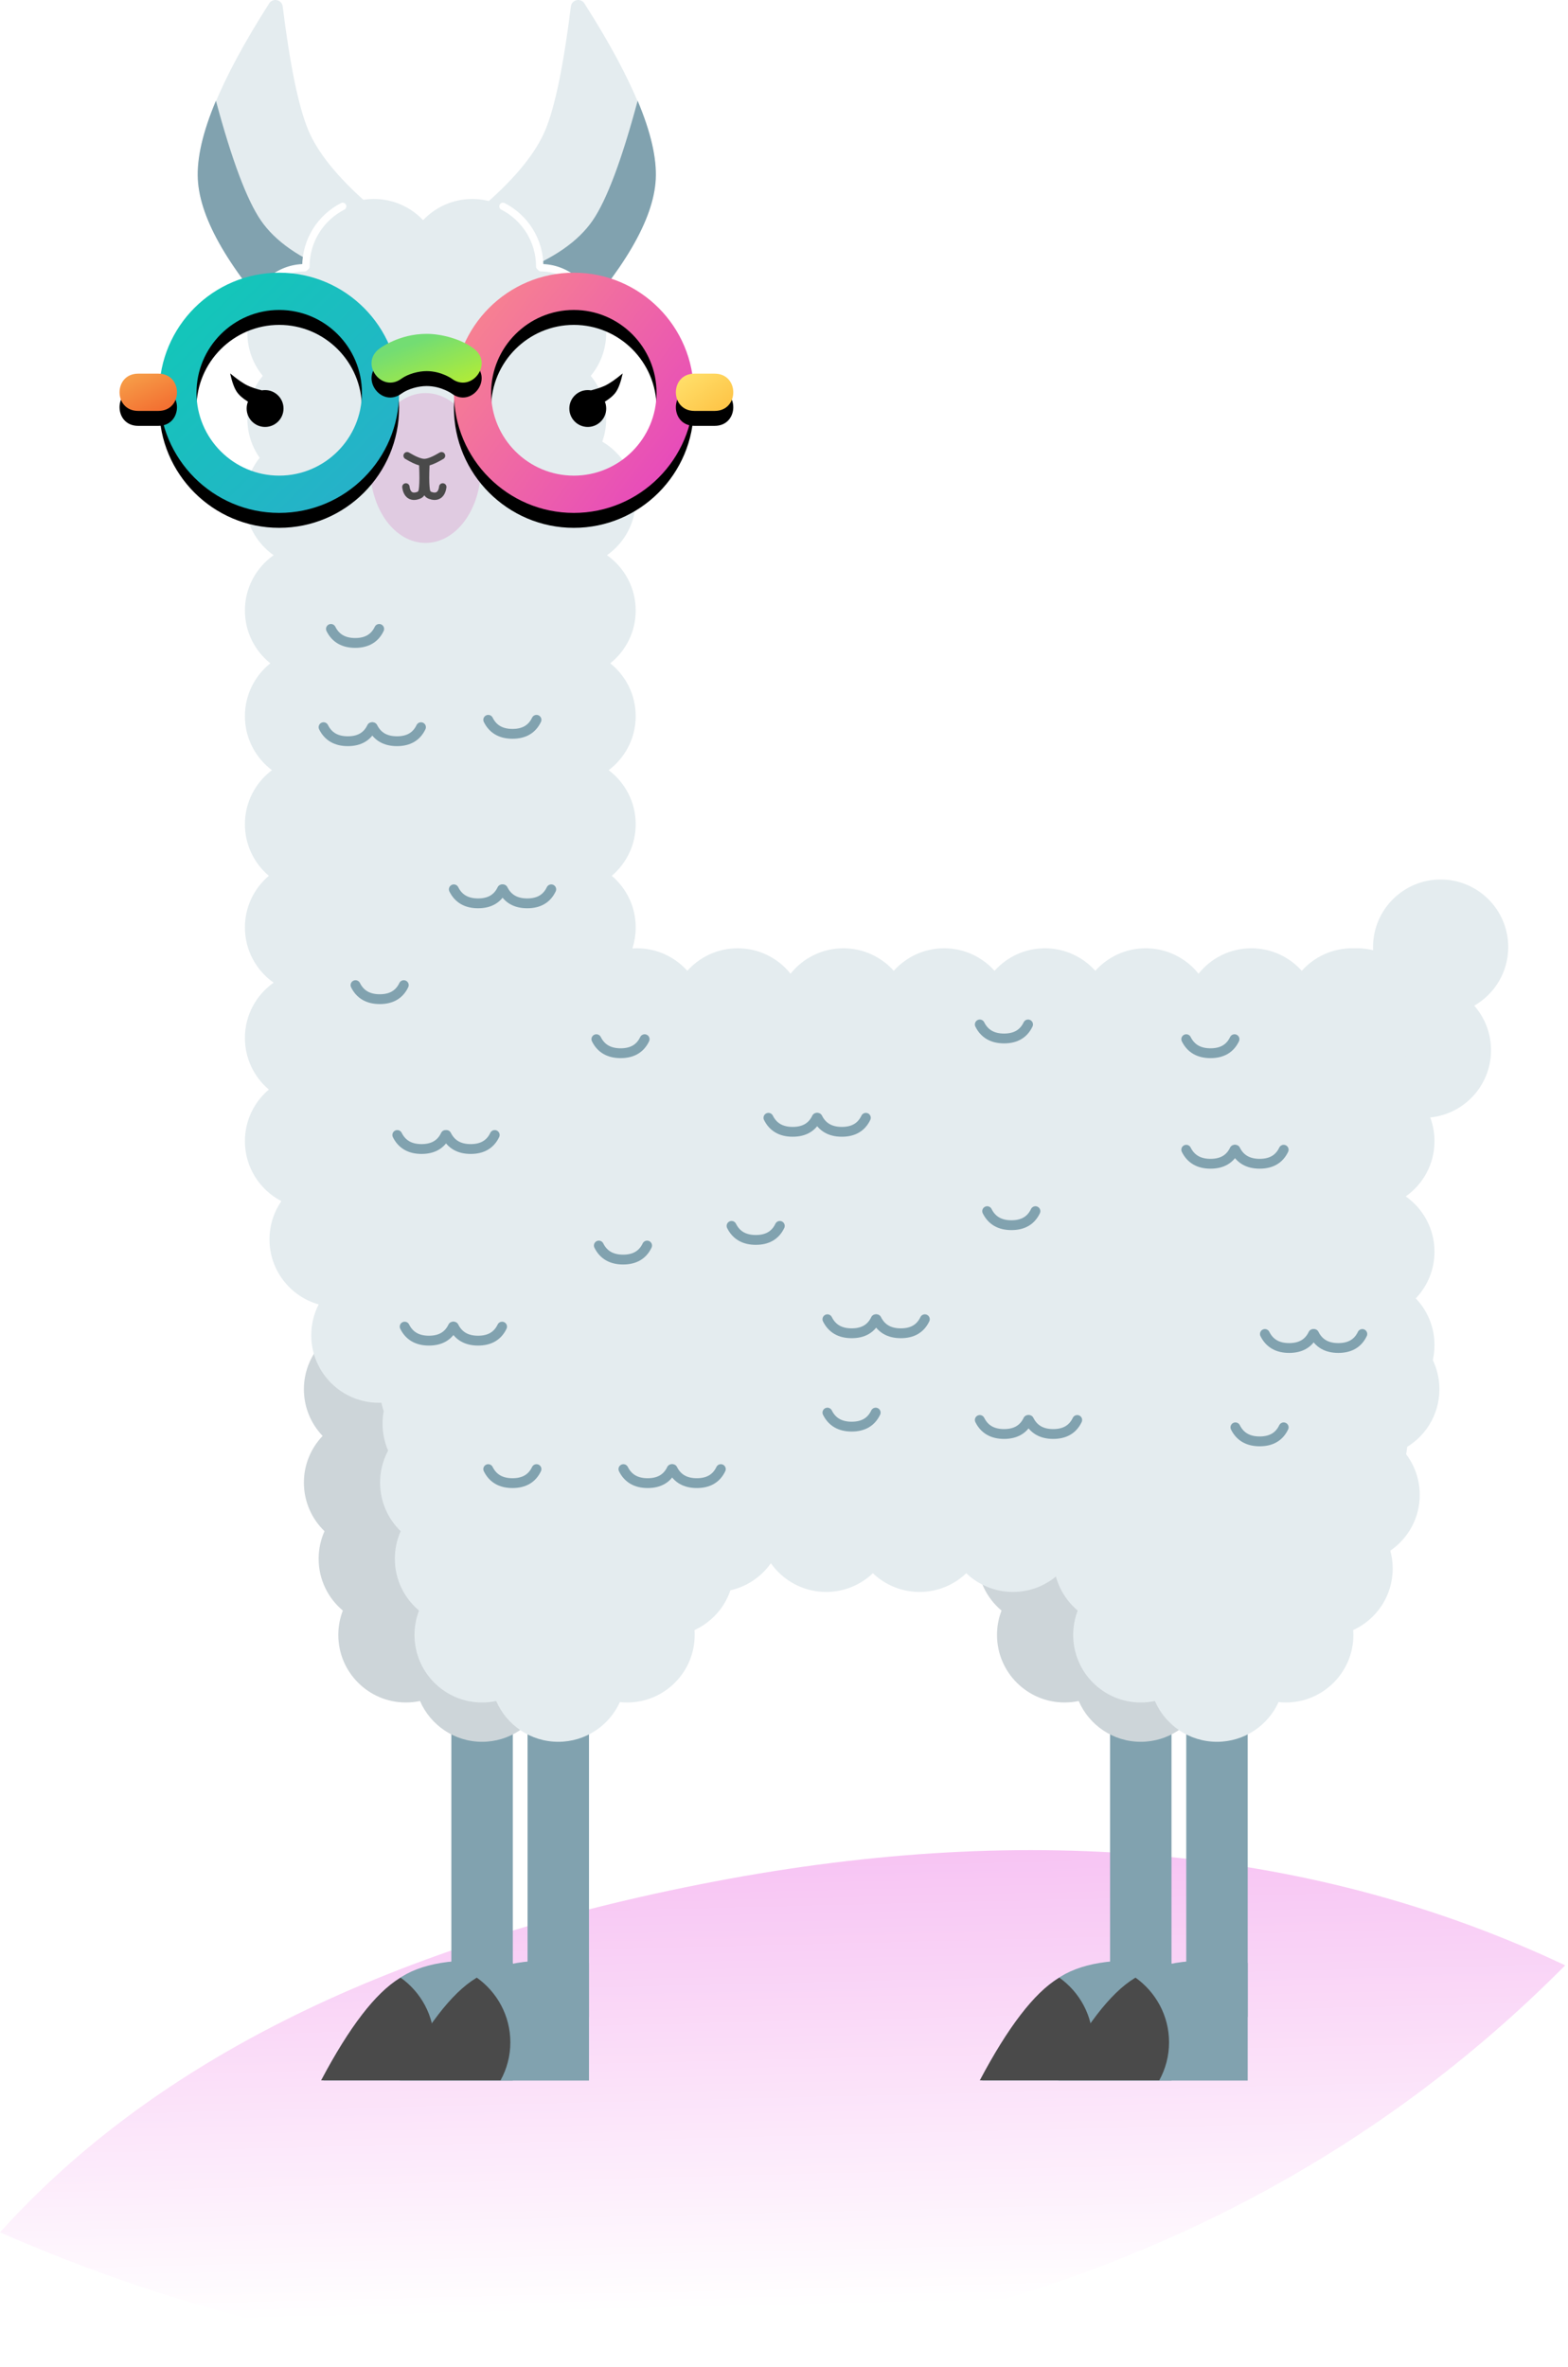 <?xml version="1.0" encoding="UTF-8"?>
<svg width="210px" height="317px" viewBox="0 0 210 317" version="1.1" xmlns="http://www.w3.org/2000/svg" xmlns:xlink="http://www.w3.org/1999/xlink">
    <!-- Generator: Sketch 52.6 (67491) - http://www.bohemiancoding.com/sketch -->
    <desc>Created with Sketch.</desc>
    <defs>
        <linearGradient x1="50%" y1="85.302%" x2="44.64%" y2="5.212%" id="linearGradient-1">
            <stop stop-color="#FFFFFF" offset="0%"></stop>
            <stop stop-color="#F7C3F3" offset="100%"></stop>
        </linearGradient>
        <linearGradient x1="-38.531%" y1="-10.843%" x2="87.274%" y2="83.863%" id="linearGradient-2">
            <stop stop-color="#FF9E7B" offset="0%"></stop>
            <stop stop-color="#E74CBA" offset="100%"></stop>
        </linearGradient>
        <path d="M60.84,7.10542736e-14 C69.697,7.10542736e-14 76.9,7.214 76.9,16.088 C76.9,24.959 69.697,32.173 60.84,32.173 C51.982,32.173 44.781,24.959 44.781,16.088 C44.781,7.215 51.982,7.10542736e-14 60.84,7.10542736e-14 M60.84,4.991 C54.734,4.991 49.764,9.971 49.764,16.088 C49.764,22.203 54.734,27.182 60.84,27.182 C66.945,27.182 71.917,22.202 71.917,16.088 C71.917,9.971 66.945,4.991 60.84,4.991" id="path-3"></path>
        <filter x="-21.8%" y="-15.5%" width="143.6%" height="143.5%" filterUnits="objectBoundingBox" id="filter-4">
            <feOffset dx="0" dy="2" in="SourceAlpha" result="shadowOffsetOuter1"></feOffset>
            <feGaussianBlur stdDeviation="2" in="shadowOffsetOuter1" result="shadowBlurOuter1"></feGaussianBlur>
            <feColorMatrix values="0 0 0 0 0   0 0 0 0 0   0 0 0 0 0  0 0 0 0.2 0" type="matrix" in="shadowBlurOuter1"></feColorMatrix>
        </filter>
        <linearGradient x1="10.991%" y1="17.773%" x2="82.008%" y2="90.98%" id="linearGradient-5">
            <stop stop-color="#13C6B9" offset="0%"></stop>
            <stop stop-color="#26B1C9" offset="100%"></stop>
        </linearGradient>
        <path d="M21.381,4.991 C15.276,4.991 10.305,9.971 10.305,16.087 C10.305,22.201 15.276,27.181 21.381,27.181 C27.487,27.181 32.458,22.202 32.458,16.087 C32.458,9.97 27.487,4.991 21.381,4.991 M21.381,4.97379915e-14 C30.239,4.97379915e-14 37.44,7.214 37.44,16.087 C37.44,24.958 30.239,32.172 21.381,32.172 C12.525,32.172 5.322,24.959 5.322,16.087 C5.322,7.214 12.524,4.97379915e-14 21.381,4.97379915e-14" id="path-6"></path>
        <filter x="-21.8%" y="-15.5%" width="143.6%" height="143.5%" filterUnits="objectBoundingBox" id="filter-7">
            <feOffset dx="0" dy="2" in="SourceAlpha" result="shadowOffsetOuter1"></feOffset>
            <feGaussianBlur stdDeviation="2" in="shadowOffsetOuter1" result="shadowBlurOuter1"></feGaussianBlur>
            <feColorMatrix values="0 0 0 0 0   0 0 0 0 0   0 0 0 0 0  0 0 0 0.099 0" type="matrix" in="shadowBlurOuter1"></feColorMatrix>
        </filter>
        <linearGradient x1="6.757%" y1="16.931%" x2="88.31%" y2="77.311%" id="linearGradient-8">
            <stop stop-color="#FFE06B" offset="0%"></stop>
            <stop stop-color="#FEC548" offset="100%"></stop>
        </linearGradient>
        <path d="M76.997,18.513 C73.675,18.513 73.675,13.522 76.997,13.522 L79.703,13.522 C83.025,13.522 83.025,18.513 79.703,18.513 L76.997,18.513 Z" id="path-9"></path>
        <filter x="-91.0%" y="-100.2%" width="282.1%" height="380.5%" filterUnits="objectBoundingBox" id="filter-10">
            <feOffset dx="0" dy="2" in="SourceAlpha" result="shadowOffsetOuter1"></feOffset>
            <feGaussianBlur stdDeviation="2" in="shadowOffsetOuter1" result="shadowBlurOuter1"></feGaussianBlur>
            <feColorMatrix values="0 0 0 0 0   0 0 0 0 0   0 0 0 0 0  0 0 0 0.2 0" type="matrix" in="shadowBlurOuter1"></feColorMatrix>
        </filter>
        <linearGradient x1="15.561%" y1="35.442%" x2="69.986%" y2="100%" id="linearGradient-11">
            <stop stop-color="#73DD73" offset="0%"></stop>
            <stop stop-color="#B6ED32" offset="100%"></stop>
        </linearGradient>
        <path d="M44.468,14.176 C44.468,14.176 44.152,13.955 43.618,13.721 C42.988,13.445 42.121,13.182 41.122,13.182 C40.047,13.182 38.677,13.545 37.777,14.176 C35.122,16.177 32.126,12.189 34.78,10.189 C34.78,10.189 35.456,9.663 36.63,9.148 C37.707,8.677 39.262,8.191 41.122,8.191 C43.149,8.191 45.823,8.91 47.465,10.189 C50.118,12.189 47.123,16.177 44.468,14.176" id="path-12"></path>
        <filter x="-47.5%" y="-76.6%" width="194.9%" height="314.3%" filterUnits="objectBoundingBox" id="filter-13">
            <feOffset dx="0" dy="2" in="SourceAlpha" result="shadowOffsetOuter1"></feOffset>
            <feGaussianBlur stdDeviation="2" in="shadowOffsetOuter1" result="shadowBlurOuter1"></feGaussianBlur>
            <feColorMatrix values="0 0 0 0 0   0 0 0 0 0   0 0 0 0 0  0 0 0 0.2 0" type="matrix" in="shadowBlurOuter1"></feColorMatrix>
        </filter>
        <linearGradient x1="-39.724%" y1="-48.159%" x2="86.485%" y2="100%" id="linearGradient-14">
            <stop stop-color="#FAC35B" offset="0%"></stop>
            <stop stop-color="#F2692E" offset="100%"></stop>
        </linearGradient>
        <path d="M5.198,18.513 L2.491,18.513 C-0.83,18.513 -0.83,13.522 2.491,13.522 L5.198,13.522 C8.52,13.522 8.52,18.513 5.198,18.513" id="path-15"></path>
        <filter x="-91.0%" y="-100.2%" width="282.1%" height="380.5%" filterUnits="objectBoundingBox" id="filter-16">
            <feOffset dx="0" dy="2" in="SourceAlpha" result="shadowOffsetOuter1"></feOffset>
            <feGaussianBlur stdDeviation="2" in="shadowOffsetOuter1" result="shadowBlurOuter1"></feGaussianBlur>
            <feColorMatrix values="0 0 0 0 0   0 0 0 0 0   0 0 0 0 0  0 0 0 0.199 0" type="matrix" in="shadowBlurOuter1"></feColorMatrix>
        </filter>
    </defs>
    <g id="Page-1" stroke="none" stroke-width="1" fill="none" fill-rule="evenodd">
        <g id="llama-goggles">
            <path d="M-5.1159077e-13,298.981 C20.812,275.874 52.667,260.22 95.563,252.018 C138.46,243.816 176.48,247.551 209.623,263.223 C184.334,288.709 152.726,305.263 114.799,312.884 C76.872,320.506 38.606,315.871 -5.1159077e-13,298.981 Z" id="Path-9" fill="url(#linearGradient-1)" fill-rule="nonzero"></path>
            <g id="llama" transform="translate(16.012, 0)">
                <path d="M181.431,134.693 C182.83,136.286 183.678,138.374 183.678,140.66 C183.678,145.657 179.625,149.708 174.626,149.708 C171.22,149.708 168.254,147.829 166.709,145.051 C166.39,145.085 166.066,145.102 165.738,145.102 C160.739,145.102 156.686,141.051 156.686,136.054 C156.686,131.057 160.739,127.005 165.738,127.005 C166.479,127.005 167.199,127.094 167.888,127.262 C167.881,127.122 167.878,126.982 167.878,126.841 C167.878,121.844 171.931,117.793 176.93,117.793 C181.93,117.793 185.982,121.844 185.982,126.841 C185.982,130.2 184.151,133.132 181.431,134.693 Z" id="Combined-Shape" fill="#E4ECEF" fill-rule="nonzero"></path>
                <rect id="Rectangle-Copy-2" fill="#81A2AF" fill-rule="nonzero" x="44.438" y="222.095" width="8.229" height="48.038"></rect>
                <rect id="Rectangle-Copy-4" fill="#81A2AF" fill-rule="nonzero" x="132.656" y="222.095" width="8.229" height="48.038"></rect>
                <path d="M40.239,227.82 C39.63,227.949 38.997,228.018 38.349,228.018 C33.349,228.018 29.296,223.966 29.296,218.969 C29.296,217.819 29.511,216.719 29.903,215.706 C27.922,214.046 26.663,211.555 26.663,208.769 C26.663,207.454 26.944,206.203 27.449,205.076 C25.747,203.43 24.688,201.123 24.688,198.569 C24.688,196.144 25.642,193.942 27.196,192.318 C25.642,190.693 24.688,188.491 24.688,186.066 C24.688,181.069 28.741,177.018 33.74,177.018 C34.348,177.018 34.941,177.078 35.515,177.192 C39.222,171.994 44.286,168.792 49.87,168.792 C55.792,168.792 61.131,172.395 64.884,178.16 C66.188,177.433 67.691,177.018 69.291,177.018 C74.29,177.018 78.343,181.069 78.343,186.066 C78.343,189.596 76.321,192.654 73.371,194.145 C74.825,195.75 75.71,197.879 75.71,200.215 C75.71,203.317 74.148,206.055 71.767,207.685 C71.977,208.449 72.089,209.254 72.089,210.085 C72.089,213.741 69.92,216.89 66.799,218.318 C66.814,218.533 66.822,218.75 66.822,218.969 C66.822,223.966 62.769,228.018 57.77,228.018 C57.443,228.018 57.12,228 56.801,227.966 C55.379,231.101 52.221,233.282 48.553,233.282 C44.828,233.282 41.629,231.033 40.239,227.82 Z" id="Combined-Shape-Copy-19" fill="#CDD5D9" fill-rule="nonzero"></path>
                <path d="M128.458,227.82 C127.848,227.949 127.215,228.018 126.567,228.018 C121.567,228.018 117.515,223.966 117.515,218.969 C117.515,217.819 117.729,216.719 118.121,215.706 C116.14,214.046 114.881,211.555 114.881,208.769 C114.881,207.454 115.162,206.203 115.667,205.076 C113.965,203.43 112.906,201.123 112.906,198.569 C112.906,196.144 113.86,193.942 115.414,192.318 C113.86,190.693 112.906,188.491 112.906,186.066 C112.906,181.069 116.959,177.018 121.958,177.018 C122.566,177.018 123.159,177.078 123.733,177.192 C127.44,171.994 132.504,168.792 138.088,168.792 C144.011,168.792 149.349,172.395 153.103,178.16 C154.407,177.433 155.909,177.018 157.509,177.018 C162.508,177.018 166.561,181.069 166.561,186.066 C166.561,189.596 164.539,192.654 161.59,194.145 C163.043,195.75 163.928,197.879 163.928,200.215 C163.928,203.317 162.366,206.055 159.985,207.685 C160.195,208.449 160.307,209.254 160.307,210.085 C160.307,213.741 158.138,216.89 155.017,218.318 C155.032,218.533 155.04,218.75 155.04,218.969 C155.04,223.966 150.987,228.018 145.988,228.018 C145.661,228.018 145.338,228 145.02,227.966 C143.597,231.101 140.439,233.282 136.771,233.282 C133.046,233.282 129.847,231.033 128.458,227.82 Z" id="Combined-Shape-Copy-21" fill="#CDD5D9" fill-rule="nonzero"></path>
                <path d="M52.668,262.894 L52.668,278.654 L27.321,278.654 C31.103,271.372 34.604,266.729 37.825,264.727 C41.045,262.724 45.993,262.113 52.668,262.894 Z" id="Rectangle-Copy-3" fill="#81A2AF" fill-rule="nonzero"></path>
                <path d="M140.886,262.894 L140.886,278.654 L115.54,278.654 C119.321,271.372 122.822,266.729 126.043,264.727 C129.264,262.724 134.211,262.113 140.886,262.894 Z" id="Rectangle-Copy-5" fill="#81A2AF" fill-rule="nonzero"></path>
                <path d="M40.821,278.63 L26.992,278.63 C30.773,271.481 34.275,266.924 37.495,264.958 C37.544,264.928 37.594,264.898 37.644,264.869 C40.365,266.812 42.134,269.968 42.134,273.53 C42.134,275.377 41.659,277.114 40.821,278.63 Z" id="Combined-Shape-Copy-20" fill="#4A4A4A" fill-rule="nonzero"></path>
                <path d="M129.04,278.63 L115.21,278.63 C118.992,271.481 122.493,266.924 125.714,264.958 C125.763,264.928 125.812,264.898 125.862,264.869 C128.583,266.812 130.352,269.968 130.352,273.53 C130.352,275.377 129.877,277.114 129.04,278.63 Z" id="Combined-Shape-Copy-22" fill="#4A4A4A" fill-rule="nonzero"></path>
                <g id="Group" transform="translate(48.718, 0)" fill-rule="nonzero">
                    <path d="M0.337,27.282 C4.404,23.723 7.061,20.415 8.319,17.384 C9.6,14.296 10.744,8.775 11.727,0.866 C11.841,-0.052 13.042,-0.323 13.539,0.457 C20.168,10.848 23.357,18.677 23.068,24.054 C22.777,29.455 18.779,36.256 11.119,44.551 C10.671,45.036 9.881,44.953 9.544,44.385 L0.138,28.528 C-0.105,28.119 -0.021,27.595 0.337,27.282 Z" id="Path" fill="#E4ECEF"></path>
                    <path d="M20.669,13.49 C22.435,17.69 23.245,21.196 23.093,24.024 C22.802,29.425 18.804,36.226 11.144,44.521 C10.696,45.007 9.906,44.924 9.569,44.355 L4.843,36.388 C9.469,34.589 12.733,32.308 14.634,29.545 C16.523,26.801 18.534,21.449 20.669,13.49 Z" id="Combined-Shape" fill="#81A2AF"></path>
                </g>
                <g id="Group-Copy" transform="translate(22.008, 22.558) scale(-1, 1) translate(-22.008, -22.558) translate(10.44, 0)" fill-rule="nonzero">
                    <path d="M0.337,27.282 C4.404,23.723 7.061,20.415 8.319,17.384 C9.6,14.296 10.744,8.775 11.727,0.866 C11.841,-0.052 13.042,-0.323 13.539,0.457 C20.168,10.848 23.357,18.677 23.068,24.054 C22.777,29.455 18.779,36.256 11.119,44.551 C10.671,45.036 9.881,44.953 9.544,44.385 L0.138,28.528 C-0.105,28.119 -0.021,27.595 0.337,27.282 Z" id="Path" fill="#E4ECEF"></path>
                    <path d="M20.669,13.49 C22.435,17.69 23.245,21.196 23.093,24.024 C22.802,29.425 18.804,36.226 11.144,44.521 C10.696,45.007 9.906,44.924 9.569,44.355 L4.843,36.388 C9.469,34.589 12.733,32.308 14.634,29.545 C16.523,26.801 18.534,21.449 20.669,13.49 Z" id="Combined-Shape" fill="#81A2AF"></path>
                </g>
                <path d="M64.649,59.148 C67.328,60.72 69.126,63.629 69.126,66.958 C69.126,70.018 67.606,72.723 65.28,74.361 C67.606,75.998 69.126,78.704 69.126,81.764 C69.126,84.627 67.796,87.18 65.719,88.838 C67.796,90.496 69.126,93.049 69.126,95.912 C69.126,98.872 67.704,101.5 65.506,103.151 C67.704,104.802 69.126,107.43 69.126,110.389 C69.126,113.16 67.881,115.639 65.919,117.299 C67.881,118.959 69.126,121.438 69.126,124.209 C69.126,125.192 68.969,126.139 68.679,127.026 C68.881,127.012 69.085,127.005 69.291,127.005 C71.972,127.005 74.381,128.171 76.039,130.022 C77.696,128.171 80.105,127.005 82.787,127.005 C85.652,127.005 88.205,128.336 89.864,130.412 C91.523,128.336 94.077,127.005 96.941,127.005 C99.623,127.005 102.032,128.171 103.689,130.022 C105.347,128.171 107.756,127.005 110.437,127.005 C113.119,127.005 115.528,128.171 117.185,130.022 C118.843,128.171 121.252,127.005 123.933,127.005 C126.615,127.005 129.024,128.171 130.681,130.022 C132.339,128.171 134.748,127.005 137.429,127.005 C140.294,127.005 142.848,128.336 144.507,130.412 C146.165,128.336 148.719,127.005 151.584,127.005 C154.265,127.005 156.674,128.171 158.332,130.022 C159.989,128.171 162.399,127.005 165.08,127.005 C170.079,127.005 174.132,131.057 174.132,136.054 C174.132,139.531 172.17,142.549 169.293,144.065 C173.21,145.06 176.107,148.609 176.107,152.834 C176.107,155.895 174.587,158.6 172.261,160.237 C174.587,161.875 176.107,164.58 176.107,167.641 C176.107,170.066 175.153,172.268 173.599,173.892 C175.153,175.517 176.107,177.719 176.107,180.144 C176.107,183.673 174.086,186.73 171.138,188.222 C171.993,189.603 172.486,191.232 172.486,192.976 C172.486,196.901 169.986,200.242 166.491,201.495 C166.751,202.339 166.89,203.234 166.89,204.163 C166.89,209.16 162.838,213.211 157.838,213.211 C155.412,213.211 153.209,212.257 151.584,210.704 C149.959,212.257 147.756,213.211 145.33,213.211 C142.736,213.211 140.397,212.121 138.746,210.373 C137.096,212.121 134.757,213.211 132.163,213.211 C129.737,213.211 127.534,212.257 125.908,210.704 C124.283,212.257 122.08,213.211 119.654,213.211 C117.228,213.211 115.025,212.257 113.4,210.704 C111.775,212.257 109.572,213.211 107.146,213.211 C104.72,213.211 102.517,212.257 100.891,210.704 C99.266,212.257 97.063,213.211 94.637,213.211 C91.576,213.211 88.869,211.692 87.231,209.367 C85.592,211.692 82.886,213.211 79.824,213.211 C77.398,213.211 75.195,212.257 73.57,210.704 C71.945,212.257 69.742,213.211 67.316,213.211 C62.726,213.211 58.933,209.796 58.343,205.37 C57.633,205.548 56.89,205.644 56.124,205.644 C52.013,205.644 48.542,202.905 47.438,199.153 C46.453,199.52 45.387,199.721 44.274,199.721 C39.274,199.721 35.221,195.67 35.221,190.673 C35.221,189.678 35.382,188.722 35.678,187.827 C35.366,187.859 35.049,187.876 34.728,187.876 C29.728,187.876 25.675,183.825 25.675,178.828 C25.675,177.343 26.033,175.941 26.668,174.705 C22.866,173.632 20.08,170.139 20.08,165.995 C20.08,164.092 20.668,162.326 21.672,160.868 C18.77,159.361 16.788,156.329 16.788,152.834 C16.788,150.064 18.033,147.584 19.995,145.925 C18.033,144.265 16.788,141.785 16.788,139.015 C16.788,135.955 18.308,133.249 20.634,131.612 C18.308,129.974 16.788,127.269 16.788,124.209 C16.788,121.438 18.033,118.959 19.995,117.299 C18.033,115.639 16.788,113.16 16.788,110.389 C16.788,107.43 18.21,104.802 20.408,103.151 C18.21,101.5 16.788,98.872 16.788,95.912 C16.788,93.049 18.118,90.496 20.195,88.838 C18.118,87.18 16.788,84.627 16.788,81.764 C16.788,78.704 18.308,75.998 20.634,74.361 C18.308,72.723 16.788,70.018 16.788,66.958 C16.788,64.821 17.529,62.858 18.767,61.31 C17.728,59.837 17.117,58.039 17.117,56.1 C17.117,53.912 17.894,51.906 19.186,50.342 C17.894,48.777 17.117,46.771 17.117,44.584 C17.117,39.976 20.562,36.173 25.018,35.608 C25.067,30.653 29.101,26.651 34.069,26.651 C36.663,26.651 39.002,27.742 40.653,29.489 C42.303,27.742 44.642,26.651 47.236,26.651 C52.181,26.651 56.2,30.615 56.287,35.537 C61.211,35.624 65.176,39.641 65.176,44.584 C65.176,46.771 64.4,48.777 63.107,50.342 C64.4,51.906 65.176,53.912 65.176,56.1 C65.176,57.169 64.99,58.196 64.649,59.148 Z" id="Combined-Shape" fill="#E4ECEF" fill-rule="nonzero"></path>
                <path d="M63.137,52.283 C63.915,52.083 64.535,51.876 64.995,51.661 C65.62,51.369 66.417,50.82 67.386,50.013 C67.137,51.153 66.836,51.98 66.485,52.494 C66.181,52.939 65.686,53.373 65,53.795 C65.113,54.079 65.176,54.389 65.176,54.714 C65.176,56.077 64.071,57.181 62.707,57.181 C61.344,57.181 60.239,56.077 60.239,54.714 C60.239,53.351 61.344,52.246 62.707,52.246 C62.854,52.246 62.997,52.259 63.137,52.283 Z" id="Combined-Shape-Copy-15" fill="#000000" fill-rule="nonzero"></path>
                <path d="M17.711,52.283 C18.489,52.083 19.109,51.876 19.569,51.661 C20.194,51.369 20.991,50.82 21.96,50.013 C21.711,51.153 21.411,51.98 21.059,52.494 C20.755,52.939 20.26,53.373 19.574,53.795 C19.688,54.079 19.75,54.389 19.75,54.714 C19.75,56.077 18.645,57.181 17.282,57.181 C15.918,57.181 14.813,56.077 14.813,54.714 C14.813,53.351 15.918,52.246 17.282,52.246 C17.428,52.246 17.571,52.259 17.711,52.283 Z" id="Combined-Shape-Copy-16" fill="#000000" fill-rule="nonzero" transform="translate(18.386, 53.597) scale(-1, 1) translate(-18.386, -53.597) "></path>
                <ellipse id="Oval" fill="#E0CBE1" fill-rule="nonzero" cx="40.982" cy="62.68" rx="7.406" ry="10.035"></ellipse>
                <path d="M41.515,62.331 C41.461,63.657 41.463,64.606 41.518,65.167 C41.584,65.838 41.593,65.849 41.973,65.944 C42.419,66.055 42.708,65.869 42.796,65.155 C42.829,64.884 43.076,64.692 43.346,64.725 C43.617,64.758 43.81,65.005 43.776,65.275 C43.614,66.593 42.742,67.153 41.734,66.902 C41.286,66.79 41.001,66.627 40.817,66.33 C40.634,66.627 40.349,66.79 39.901,66.902 C38.893,67.153 38.021,66.593 37.859,65.275 C37.825,65.005 38.018,64.758 38.288,64.725 C38.559,64.692 38.805,64.884 38.839,65.155 C38.927,65.869 39.216,66.055 39.661,65.944 C40.042,65.849 40.05,65.838 40.117,65.167 C40.172,64.606 40.174,63.657 40.12,62.331 C39.604,62.185 38.989,61.893 38.261,61.459 C38.026,61.32 37.949,61.017 38.089,60.783 C38.229,60.548 38.532,60.472 38.766,60.611 C39.716,61.177 40.415,61.453 40.817,61.453 C41.22,61.453 41.919,61.177 42.869,60.611 C43.103,60.472 43.406,60.548 43.546,60.783 C43.685,61.017 43.609,61.32 43.374,61.459 C42.646,61.893 42.03,62.185 41.515,62.331 Z" id="Combined-Shape" fill="#4A4A4A" fill-rule="nonzero"></path>
                <path d="M29.88,27.638 C26.957,29.139 24.957,32.182 24.957,35.693 M24.793,35.857 C21.33,35.857 18.402,38.422 17.446,41.945" id="Combined-Shape" stroke="#FFFFFF" stroke-width="0.987" stroke-linecap="round" fill-rule="nonzero"></path>
                <path d="M63.785,27.638 C60.862,29.139 58.862,32.182 58.862,35.693 M58.698,35.857 C55.235,35.857 52.307,38.422 51.351,41.945" id="Combined-Shape-Copy-18" stroke="#FFFFFF" stroke-width="0.987" stroke-linecap="round" fill-rule="nonzero" transform="translate(57.568, 34.792) scale(-1, 1) translate(-57.568, -34.792) "></path>
                <g id="goggles-gradient-colour-copy" transform="translate(0, 36.522)">
                    <g id="Right-Lens">
                        <use fill="black" fill-opacity="1" filter="url(#filter-4)" xlink:href="#path-3"></use>
                        <use fill="url(#linearGradient-2)" fill-rule="evenodd" xlink:href="#path-3"></use>
                    </g>
                    <g id="Left-Lens" fill-rule="nonzero">
                        <use fill="black" fill-opacity="1" filter="url(#filter-7)" xlink:href="#path-6"></use>
                        <use fill="url(#linearGradient-5)" xlink:href="#path-6"></use>
                    </g>
                    <g id="Right-Arm">
                        <use fill="black" fill-opacity="1" filter="url(#filter-10)" xlink:href="#path-9"></use>
                        <use fill="url(#linearGradient-8)" fill-rule="evenodd" xlink:href="#path-9"></use>
                    </g>
                    <g id="Bridge">
                        <use fill="black" fill-opacity="1" filter="url(#filter-13)" xlink:href="#path-12"></use>
                        <use fill="url(#linearGradient-11)" fill-rule="evenodd" xlink:href="#path-12"></use>
                    </g>
                    <g id="Left-Arm">
                        <use fill="black" fill-opacity="1" filter="url(#filter-16)" xlink:href="#path-15"></use>
                        <use fill="url(#linearGradient-14)" fill-rule="evenodd" xlink:href="#path-15"></use>
                    </g>
                </g>
                <rect id="Rectangle" fill="#81A2AF" fill-rule="nonzero" x="54.643" y="222.095" width="8.229" height="48.038"></rect>
                <rect id="Rectangle-Copy-6" fill="#81A2AF" fill-rule="nonzero" x="142.861" y="222.095" width="8.229" height="48.038"></rect>
                <path d="M50.444,227.82 C49.834,227.949 49.201,228.018 48.553,228.018 C43.554,228.018 39.501,223.966 39.501,218.969 C39.501,217.819 39.715,216.719 40.107,215.706 C38.127,214.046 36.867,211.555 36.867,208.769 C36.867,207.454 37.148,206.203 37.653,205.076 C35.951,203.43 34.892,201.123 34.892,198.569 C34.892,196.144 35.847,193.942 37.4,192.318 C35.847,190.693 34.892,188.491 34.892,186.066 C34.892,181.069 38.945,177.018 43.945,177.018 C44.552,177.018 45.145,177.078 45.719,177.192 C49.426,171.994 54.49,168.792 60.074,168.792 C65.997,168.792 71.335,172.395 75.089,178.16 C76.393,177.433 77.896,177.018 79.495,177.018 C84.495,177.018 88.547,181.069 88.547,186.066 C88.547,189.596 86.525,192.654 83.576,194.145 C85.029,195.75 85.914,197.879 85.914,200.215 C85.914,203.317 84.352,206.055 81.971,207.685 C82.181,208.449 82.293,209.254 82.293,210.085 C82.293,213.741 80.125,216.89 77.003,218.318 C77.019,218.533 77.026,218.75 77.026,218.969 C77.026,223.966 72.974,228.018 67.974,228.018 C67.647,228.018 67.324,228 67.006,227.966 C65.584,231.101 62.425,233.282 58.757,233.282 C55.032,233.282 51.833,231.033 50.444,227.82 Z" id="Combined-Shape" fill="#E4ECEF" fill-rule="nonzero"></path>
                <path d="M138.662,227.82 C138.052,227.949 137.42,228.018 136.771,228.018 C131.772,228.018 127.719,223.966 127.719,218.969 C127.719,217.819 127.934,216.719 128.325,215.706 C126.345,214.046 125.086,211.555 125.086,208.769 C125.086,207.454 125.366,206.203 125.872,205.076 C124.169,203.43 123.11,201.123 123.11,198.569 C123.11,196.144 124.065,193.942 125.618,192.318 C124.065,190.693 123.11,188.491 123.11,186.066 C123.11,181.069 127.163,177.018 132.163,177.018 C132.77,177.018 133.364,177.078 133.937,177.192 C137.644,171.994 142.708,168.792 148.292,168.792 C154.215,168.792 159.553,172.395 163.307,178.16 C164.611,177.433 166.114,177.018 167.713,177.018 C172.713,177.018 176.766,181.069 176.766,186.066 C176.766,189.596 174.743,192.654 171.794,194.145 C173.247,195.75 174.132,197.879 174.132,200.215 C174.132,203.317 172.57,206.055 170.189,207.685 C170.399,208.449 170.511,209.254 170.511,210.085 C170.511,213.741 168.343,216.89 165.221,218.318 C165.237,218.533 165.245,218.75 165.245,218.969 C165.245,223.966 161.192,228.018 156.192,228.018 C155.865,228.018 155.542,228 155.224,227.966 C153.802,231.101 150.643,233.282 146.975,233.282 C143.251,233.282 140.051,231.033 138.662,227.82 Z" id="Combined-Shape-Copy-23" fill="#E4ECEF" fill-rule="nonzero"></path>
                <path d="M62.872,262.894 L62.872,278.654 L37.526,278.654 C41.307,271.372 44.808,266.729 48.029,264.727 C51.25,262.724 56.197,262.113 62.872,262.894 Z" id="Rectangle" fill="#81A2AF" fill-rule="nonzero"></path>
                <path d="M151.09,262.894 L151.09,278.654 L125.744,278.654 C129.525,271.372 133.026,266.729 136.247,264.727 C139.468,262.724 144.416,262.113 151.09,262.894 Z" id="Rectangle-Copy-7" fill="#81A2AF" fill-rule="nonzero"></path>
                <path d="M51.026,278.63 L37.196,278.63 C40.978,271.481 44.479,266.924 47.7,264.958 C47.749,264.928 47.798,264.898 47.848,264.869 C50.569,266.812 52.338,269.968 52.338,273.53 C52.338,275.377 51.863,277.114 51.026,278.63 Z" id="Combined-Shape" fill="#4A4A4A" fill-rule="nonzero"></path>
                <path d="M139.244,278.63 L125.415,278.63 C129.196,271.481 132.697,266.924 135.918,264.958 C135.967,264.928 136.017,264.898 136.067,264.869 C138.787,266.812 140.557,269.968 140.557,273.53 C140.557,275.377 140.081,277.114 139.244,278.63 Z" id="Combined-Shape-Copy-24" fill="#4A4A4A" fill-rule="nonzero"></path>
                <path d="M28.309,84.232 C28.93,85.484 30.013,86.11 31.56,86.11 C33.106,86.11 34.178,85.484 34.774,84.232" id="Line-2" stroke="#81A2AF" stroke-width="1.316" stroke-linecap="round" stroke-linejoin="round" fill-rule="nonzero"></path>
                <path d="M49.376,96.406 C49.997,97.658 51.08,98.284 52.627,98.284 C54.173,98.284 55.245,97.658 55.841,96.406" id="Line-2-Copy-3" stroke="#81A2AF" stroke-width="1.316" stroke-linecap="round" stroke-linejoin="round" fill-rule="nonzero"></path>
                <path d="M31.601,131.941 C32.221,133.193 33.305,133.819 34.852,133.819 C36.398,133.819 37.469,133.193 38.066,131.941" id="Line-2-Copy-4" stroke="#81A2AF" stroke-width="1.316" stroke-linecap="round" stroke-linejoin="round" fill-rule="nonzero"></path>
                <path d="M63.859,139.18 C64.48,140.432 65.564,141.058 67.11,141.058 C68.657,141.058 69.728,140.432 70.325,139.18" id="Line-2-Copy-5" stroke="#81A2AF" stroke-width="1.316" stroke-linecap="round" stroke-linejoin="round" fill-rule="nonzero"></path>
                <path d="M115.21,137.205 C115.831,138.458 116.915,139.084 118.461,139.084 C120.008,139.084 121.079,138.458 121.676,137.205" id="Line-2-Copy-8" stroke="#81A2AF" stroke-width="1.316" stroke-linecap="round" stroke-linejoin="round" fill-rule="nonzero"></path>
                <path d="M149.444,191.166 C150.065,192.419 151.149,193.045 152.695,193.045 C154.242,193.045 155.313,192.419 155.91,191.166" id="Line-2-Copy-9" stroke="#81A2AF" stroke-width="1.316" stroke-linecap="round" stroke-linejoin="round" fill-rule="nonzero"></path>
                <path d="M94.802,189.192 C95.422,190.444 96.506,191.07 98.053,191.07 C99.599,191.07 100.671,190.444 101.267,189.192" id="Line-2-Copy-10" stroke="#81A2AF" stroke-width="1.316" stroke-linecap="round" stroke-linejoin="round" fill-rule="nonzero"></path>
                <path d="M49.376,196.76 C49.997,198.012 51.08,198.638 52.627,198.638 C54.173,198.638 55.245,198.012 55.841,196.76" id="Line-2-Copy-11" stroke="#81A2AF" stroke-width="1.316" stroke-linecap="round" stroke-linejoin="round" fill-rule="nonzero"></path>
                <path d="M81.964,164.186 C82.585,165.438 83.668,166.064 85.215,166.064 C86.761,166.064 87.833,165.438 88.429,164.186" id="Line-2-Copy-12" stroke="#81A2AF" stroke-width="1.316" stroke-linecap="round" stroke-linejoin="round" fill-rule="nonzero"></path>
                <path d="M142.861,139.18 C143.482,140.432 144.565,141.058 146.112,141.058 C147.658,141.058 148.73,140.432 149.326,139.18" id="Line-2-Copy-13" stroke="#81A2AF" stroke-width="1.316" stroke-linecap="round" stroke-linejoin="round" fill-rule="nonzero"></path>
                <path d="M64.189,166.818 C64.809,168.07 65.893,168.696 67.44,168.696 C68.986,168.696 70.058,168.07 70.654,166.818" id="Line-2-Copy-6" stroke="#81A2AF" stroke-width="1.316" stroke-linecap="round" stroke-linejoin="round" fill-rule="nonzero"></path>
                <path d="M116.198,162.212 C116.819,163.464 117.902,164.09 119.449,164.09 C120.995,164.09 122.067,163.464 122.663,162.212" id="Line-2-Copy-7" stroke="#81A2AF" stroke-width="1.316" stroke-linecap="round" stroke-linejoin="round" fill-rule="nonzero"></path>
                <g id="Group-2" transform="translate(27.321, 97.393)" fill-rule="nonzero" stroke="#81A2AF" stroke-linecap="round" stroke-linejoin="round" stroke-width="1.316">
                    <path d="M1.59872116e-14,-1.08357767e-13 C0.621,1.252 1.704,1.878 3.251,1.878 C4.797,1.878 5.869,1.252 6.465,-1.08357767e-13" id="Line-2-Copy"></path>
                    <path d="M6.583,-1.08357767e-13 C7.204,1.252 8.288,1.878 9.834,1.878 C11.381,1.878 12.452,1.252 13.049,-1.08357767e-13" id="Line-2-Copy-2"></path>
                </g>
                <g id="Group-2-Copy-3" transform="translate(86.902, 149.708)" fill-rule="nonzero" stroke="#81A2AF" stroke-linecap="round" stroke-linejoin="round" stroke-width="1.316">
                    <path d="M1.59872116e-14,-1.08357767e-13 C0.621,1.252 1.704,1.878 3.251,1.878 C4.797,1.878 5.869,1.252 6.465,-1.08357767e-13" id="Line-2-Copy"></path>
                    <path d="M6.583,-1.08357767e-13 C7.204,1.252 8.288,1.878 9.834,1.878 C11.381,1.878 12.452,1.252 13.049,-1.08357767e-13" id="Line-2-Copy-2"></path>
                </g>
                <g id="Group-2-Copy-4" transform="translate(38.184, 177.676)" fill-rule="nonzero" stroke="#81A2AF" stroke-linecap="round" stroke-linejoin="round" stroke-width="1.316">
                    <path d="M1.59872116e-14,-1.08357767e-13 C0.621,1.252 1.704,1.878 3.251,1.878 C4.797,1.878 5.869,1.252 6.465,-1.08357767e-13" id="Line-2-Copy"></path>
                    <path d="M6.583,-1.08357767e-13 C7.204,1.252 8.288,1.878 9.834,1.878 C11.381,1.878 12.452,1.252 13.049,-1.08357767e-13" id="Line-2-Copy-2"></path>
                </g>
                <g id="Group-2-Copy" transform="translate(44.767, 119.109)" fill-rule="nonzero" stroke="#81A2AF" stroke-linecap="round" stroke-linejoin="round" stroke-width="1.316">
                    <path d="M1.59872116e-14,-1.08357767e-13 C0.621,1.252 1.704,1.878 3.251,1.878 C4.797,1.878 5.869,1.252 6.465,-1.08357767e-13" id="Line-2-Copy"></path>
                    <path d="M6.583,-1.08357767e-13 C7.204,1.252 8.288,1.878 9.834,1.878 C11.381,1.878 12.452,1.252 13.049,-1.08357767e-13" id="Line-2-Copy-2"></path>
                </g>
                <g id="Group-2-Copy-2" transform="translate(37.196, 152.012)" fill-rule="nonzero" stroke="#81A2AF" stroke-linecap="round" stroke-linejoin="round" stroke-width="1.316">
                    <path d="M1.59872116e-14,-1.08357767e-13 C0.621,1.252 1.704,1.878 3.251,1.878 C4.797,1.878 5.869,1.252 6.465,-1.08357767e-13" id="Line-2-Copy"></path>
                    <path d="M6.583,-1.08357767e-13 C7.204,1.252 8.288,1.878 9.834,1.878 C11.381,1.878 12.452,1.252 13.049,-1.08357767e-13" id="Line-2-Copy-2"></path>
                </g>
                <g id="Group-2-Copy-5" transform="translate(67.48, 196.76)" fill-rule="nonzero" stroke="#81A2AF" stroke-linecap="round" stroke-linejoin="round" stroke-width="1.316">
                    <path d="M1.59872116e-14,-1.08357767e-13 C0.621,1.252 1.704,1.878 3.251,1.878 C4.797,1.878 5.869,1.252 6.465,-1.08357767e-13" id="Line-2-Copy"></path>
                    <path d="M6.583,-1.08357767e-13 C7.204,1.252 8.288,1.878 9.834,1.878 C11.381,1.878 12.452,1.252 13.049,-1.08357767e-13" id="Line-2-Copy-2"></path>
                </g>
                <g id="Group-2-Copy-6" transform="translate(94.802, 176.689)" fill-rule="nonzero" stroke="#81A2AF" stroke-linecap="round" stroke-linejoin="round" stroke-width="1.316">
                    <path d="M1.59872116e-14,-1.08357767e-13 C0.621,1.252 1.704,1.878 3.251,1.878 C4.797,1.878 5.869,1.252 6.465,-1.08357767e-13" id="Line-2-Copy"></path>
                    <path d="M6.583,-1.08357767e-13 C7.204,1.252 8.288,1.878 9.834,1.878 C11.381,1.878 12.452,1.252 13.049,-1.08357767e-13" id="Line-2-Copy-2"></path>
                </g>
                <g id="Group-2-Copy-7" transform="translate(115.21, 190.179)" fill-rule="nonzero" stroke="#81A2AF" stroke-linecap="round" stroke-linejoin="round" stroke-width="1.316">
                    <path d="M1.59872116e-14,-1.08357767e-13 C0.621,1.252 1.704,1.878 3.251,1.878 C4.797,1.878 5.869,1.252 6.465,-1.08357767e-13" id="Line-2-Copy"></path>
                    <path d="M6.583,-1.08357767e-13 C7.204,1.252 8.288,1.878 9.834,1.878 C11.381,1.878 12.452,1.252 13.049,-1.08357767e-13" id="Line-2-Copy-2"></path>
                </g>
                <g id="Group-2-Copy-8" transform="translate(142.861, 153.986)" fill-rule="nonzero" stroke="#81A2AF" stroke-linecap="round" stroke-linejoin="round" stroke-width="1.316">
                    <path d="M1.59872116e-14,-1.08357767e-13 C0.621,1.252 1.704,1.878 3.251,1.878 C4.797,1.878 5.869,1.252 6.465,-1.08357767e-13" id="Line-2-Copy"></path>
                    <path d="M6.583,-1.08357767e-13 C7.204,1.252 8.288,1.878 9.834,1.878 C11.381,1.878 12.452,1.252 13.049,-1.08357767e-13" id="Line-2-Copy-2"></path>
                </g>
                <g id="Group-2-Copy-9" transform="translate(153.394, 178.663)" fill-rule="nonzero" stroke="#81A2AF" stroke-linecap="round" stroke-linejoin="round" stroke-width="1.316">
                    <path d="M1.59872116e-14,-1.08357767e-13 C0.621,1.252 1.704,1.878 3.251,1.878 C4.797,1.878 5.869,1.252 6.465,-1.08357767e-13" id="Line-2-Copy"></path>
                    <path d="M6.583,-1.08357767e-13 C7.204,1.252 8.288,1.878 9.834,1.878 C11.381,1.878 12.452,1.252 13.049,-1.08357767e-13" id="Line-2-Copy-2"></path>
                </g>
            </g>
        </g>
    </g>
</svg>